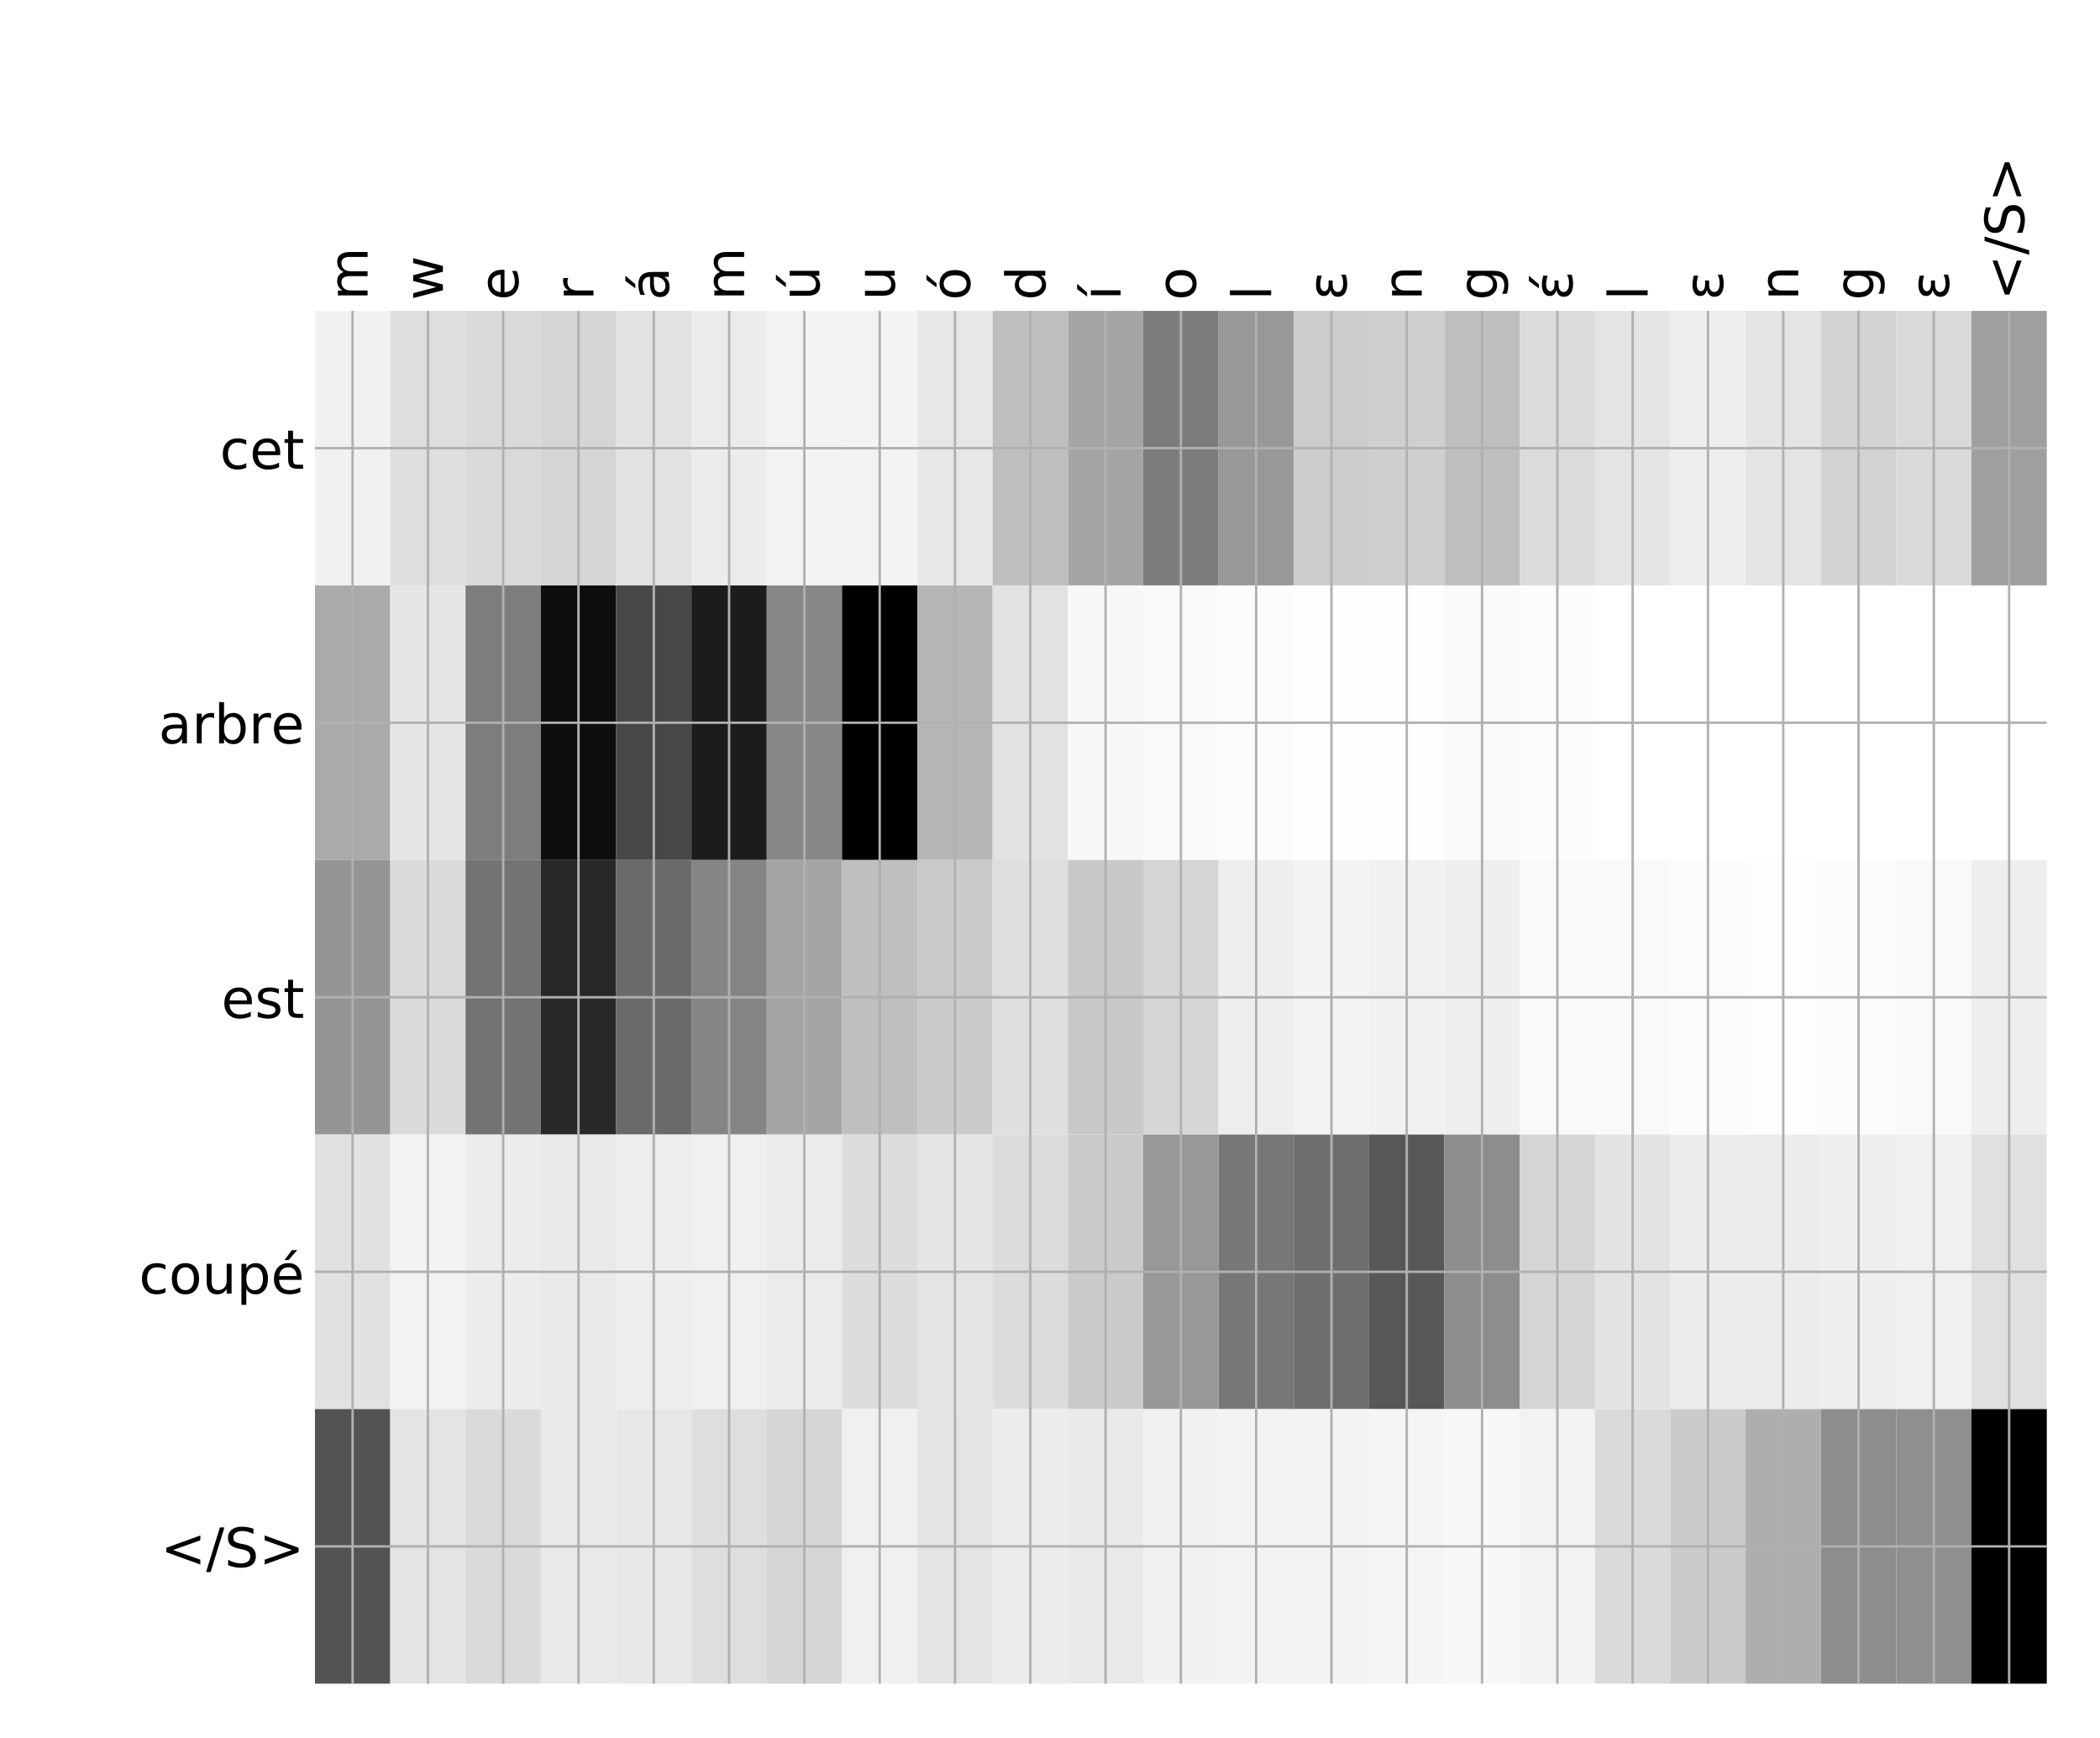 <?xml version="1.0" encoding="utf-8" standalone="no"?>
<!DOCTYPE svg PUBLIC "-//W3C//DTD SVG 1.1//EN"
  "http://www.w3.org/Graphics/SVG/1.1/DTD/svg11.dtd">
<!-- Created with matplotlib (http://matplotlib.org/) -->
<svg height="576pt" version="1.1" viewBox="0 0 696 576" width="696pt" xmlns="http://www.w3.org/2000/svg" xmlns:xlink="http://www.w3.org/1999/xlink">
 <defs>
  <style type="text/css">
*{stroke-linecap:butt;stroke-linejoin:round;}
  </style>
 </defs>
 <g id="figure_1">
  <g id="patch_1">
   <path d="M 0 576 
L 696 576 
L 696 0 
L 0 0 
z
" style="fill:#ffffff;"/>
  </g>
  <g id="axes_1">
   <g id="PolyCollection_1">
    <path clip-path="url(#pf57d0dd8c1)" d="M 104.385 103.033 
L 104.385 194.027 
L 129.34 194.027 
L 129.34 103.033 
L 104.385 103.033 
z
" style="fill:#f1f1f1;"/>
    <path clip-path="url(#pf57d0dd8c1)" d="M 129.34 103.033 
L 129.34 194.027 
L 154.296 194.027 
L 154.296 103.033 
L 129.34 103.033 
z
" style="fill:#dedede;"/>
    <path clip-path="url(#pf57d0dd8c1)" d="M 154.296 103.033 
L 154.296 194.027 
L 179.252 194.027 
L 179.252 103.033 
L 154.296 103.033 
z
" style="fill:#d9d9d9;"/>
    <path clip-path="url(#pf57d0dd8c1)" d="M 179.252 103.033 
L 179.252 194.027 
L 204.207 194.027 
L 204.207 103.033 
L 179.252 103.033 
z
" style="fill:#d5d5d5;"/>
    <path clip-path="url(#pf57d0dd8c1)" d="M 204.207 103.033 
L 204.207 194.027 
L 229.163 194.027 
L 229.163 103.033 
L 204.207 103.033 
z
" style="fill:#e2e2e2;"/>
    <path clip-path="url(#pf57d0dd8c1)" d="M 229.163 103.033 
L 229.163 194.027 
L 254.118 194.027 
L 254.118 103.033 
L 229.163 103.033 
z
" style="fill:#ececec;"/>
    <path clip-path="url(#pf57d0dd8c1)" d="M 254.118 103.033 
L 254.118 194.027 
L 279.074 194.027 
L 279.074 103.033 
L 254.118 103.033 
z
" style="fill:#f2f2f2;"/>
    <path clip-path="url(#pf57d0dd8c1)" d="M 279.074 103.033 
L 279.074 194.027 
L 304.03 194.027 
L 304.03 103.033 
L 279.074 103.033 
z
" style="fill:#f3f3f3;"/>
    <path clip-path="url(#pf57d0dd8c1)" d="M 304.03 103.033 
L 304.03 194.027 
L 328.985 194.027 
L 328.985 103.033 
L 304.03 103.033 
z
" style="fill:#e7e7e7;"/>
    <path clip-path="url(#pf57d0dd8c1)" d="M 328.985 103.033 
L 328.985 194.027 
L 353.941 194.027 
L 353.941 103.033 
L 328.985 103.033 
z
" style="fill:#bebebe;"/>
    <path clip-path="url(#pf57d0dd8c1)" d="M 353.941 103.033 
L 353.941 194.027 
L 378.896 194.027 
L 378.896 103.033 
L 353.941 103.033 
z
" style="fill:#a5a5a5;"/>
    <path clip-path="url(#pf57d0dd8c1)" d="M 378.896 103.033 
L 378.896 194.027 
L 403.852 194.027 
L 403.852 103.033 
L 378.896 103.033 
z
" style="fill:#7c7c7c;"/>
    <path clip-path="url(#pf57d0dd8c1)" d="M 403.852 103.033 
L 403.852 194.027 
L 428.808 194.027 
L 428.808 103.033 
L 403.852 103.033 
z
" style="fill:#989898;"/>
    <path clip-path="url(#pf57d0dd8c1)" d="M 428.808 103.033 
L 428.808 194.027 
L 453.763 194.027 
L 453.763 103.033 
L 428.808 103.033 
z
" style="fill:#cccccc;"/>
    <path clip-path="url(#pf57d0dd8c1)" d="M 453.763 103.033 
L 453.763 194.027 
L 478.719 194.027 
L 478.719 103.033 
L 453.763 103.033 
z
" style="fill:#cfcfcf;"/>
    <path clip-path="url(#pf57d0dd8c1)" d="M 478.719 103.033 
L 478.719 194.027 
L 503.674 194.027 
L 503.674 103.033 
L 478.719 103.033 
z
" style="fill:#bebebe;"/>
    <path clip-path="url(#pf57d0dd8c1)" d="M 503.674 103.033 
L 503.674 194.027 
L 528.63 194.027 
L 528.63 103.033 
L 503.674 103.033 
z
" style="fill:#dbdbdb;"/>
    <path clip-path="url(#pf57d0dd8c1)" d="M 528.63 103.033 
L 528.63 194.027 
L 553.586 194.027 
L 553.586 103.033 
L 528.63 103.033 
z
" style="fill:#e4e4e4;"/>
    <path clip-path="url(#pf57d0dd8c1)" d="M 553.586 103.033 
L 553.586 194.027 
L 578.541 194.027 
L 578.541 103.033 
L 553.586 103.033 
z
" style="fill:#eeeeee;"/>
    <path clip-path="url(#pf57d0dd8c1)" d="M 578.541 103.033 
L 578.541 194.027 
L 603.497 194.027 
L 603.497 103.033 
L 578.541 103.033 
z
" style="fill:#e4e4e4;"/>
    <path clip-path="url(#pf57d0dd8c1)" d="M 603.497 103.033 
L 603.497 194.027 
L 628.452 194.027 
L 628.452 103.033 
L 603.497 103.033 
z
" style="fill:#d2d2d2;"/>
    <path clip-path="url(#pf57d0dd8c1)" d="M 628.452 103.033 
L 628.452 194.027 
L 653.408 194.027 
L 653.408 103.033 
L 628.452 103.033 
z
" style="fill:#dadada;"/>
    <path clip-path="url(#pf57d0dd8c1)" d="M 653.408 103.033 
L 653.408 194.027 
L 678.364 194.027 
L 678.364 103.033 
L 653.408 103.033 
z
" style="fill:#9f9f9f;"/>
    <path clip-path="url(#pf57d0dd8c1)" d="M 104.385 194.027 
L 104.385 285.02 
L 129.34 285.02 
L 129.34 194.027 
L 104.385 194.027 
z
" style="fill:#aaaaaa;"/>
    <path clip-path="url(#pf57d0dd8c1)" d="M 129.34 194.027 
L 129.34 285.02 
L 154.296 285.02 
L 154.296 194.027 
L 129.34 194.027 
z
" style="fill:#e6e6e6;"/>
    <path clip-path="url(#pf57d0dd8c1)" d="M 154.296 194.027 
L 154.296 285.02 
L 179.252 285.02 
L 179.252 194.027 
L 154.296 194.027 
z
" style="fill:#7d7d7d;"/>
    <path clip-path="url(#pf57d0dd8c1)" d="M 179.252 194.027 
L 179.252 285.02 
L 204.207 285.02 
L 204.207 194.027 
L 179.252 194.027 
z
" style="fill:#0d0d0d;"/>
    <path clip-path="url(#pf57d0dd8c1)" d="M 204.207 194.027 
L 204.207 285.02 
L 229.163 285.02 
L 229.163 194.027 
L 204.207 194.027 
z
" style="fill:#474747;"/>
    <path clip-path="url(#pf57d0dd8c1)" d="M 229.163 194.027 
L 229.163 285.02 
L 254.118 285.02 
L 254.118 194.027 
L 229.163 194.027 
z
" style="fill:#1b1b1b;"/>
    <path clip-path="url(#pf57d0dd8c1)" d="M 254.118 194.027 
L 254.118 285.02 
L 279.074 285.02 
L 279.074 194.027 
L 254.118 194.027 
z
" style="fill:#878787;"/>
    <path clip-path="url(#pf57d0dd8c1)" d="M 279.074 194.027 
L 279.074 285.02 
L 304.03 285.02 
L 304.03 194.027 
L 279.074 194.027 
z
"/>
    <path clip-path="url(#pf57d0dd8c1)" d="M 304.03 194.027 
L 304.03 285.02 
L 328.985 285.02 
L 328.985 194.027 
L 304.03 194.027 
z
" style="fill:#b5b5b5;"/>
    <path clip-path="url(#pf57d0dd8c1)" d="M 328.985 194.027 
L 328.985 285.02 
L 353.941 285.02 
L 353.941 194.027 
L 328.985 194.027 
z
" style="fill:#e2e2e2;"/>
    <path clip-path="url(#pf57d0dd8c1)" d="M 353.941 194.027 
L 353.941 285.02 
L 378.896 285.02 
L 378.896 194.027 
L 353.941 194.027 
z
" style="fill:#f8f8f8;"/>
    <path clip-path="url(#pf57d0dd8c1)" d="M 378.896 194.027 
L 378.896 285.02 
L 403.852 285.02 
L 403.852 194.027 
L 378.896 194.027 
z
" style="fill:#f9f9f9;"/>
    <path clip-path="url(#pf57d0dd8c1)" d="M 403.852 194.027 
L 403.852 285.02 
L 428.808 285.02 
L 428.808 194.027 
L 403.852 194.027 
z
" style="fill:#fcfcfc;"/>
    <path clip-path="url(#pf57d0dd8c1)" d="M 428.808 194.027 
L 428.808 285.02 
L 453.763 285.02 
L 453.763 194.027 
L 428.808 194.027 
z
" style="fill:#fefefe;"/>
    <path clip-path="url(#pf57d0dd8c1)" d="M 453.763 194.027 
L 453.763 285.02 
L 478.719 285.02 
L 478.719 194.027 
L 453.763 194.027 
z
" style="fill:#fefefe;"/>
    <path clip-path="url(#pf57d0dd8c1)" d="M 478.719 194.027 
L 478.719 285.02 
L 503.674 285.02 
L 503.674 194.027 
L 478.719 194.027 
z
" style="fill:#fafafa;"/>
    <path clip-path="url(#pf57d0dd8c1)" d="M 503.674 194.027 
L 503.674 285.02 
L 528.63 285.02 
L 528.63 194.027 
L 503.674 194.027 
z
" style="fill:#fcfcfc;"/>
    <path clip-path="url(#pf57d0dd8c1)" d="M 528.63 194.027 
L 528.63 285.02 
L 553.586 285.02 
L 553.586 194.027 
L 528.63 194.027 
z
" style="fill:#ffffff;"/>
    <path clip-path="url(#pf57d0dd8c1)" d="M 553.586 194.027 
L 553.586 285.02 
L 578.541 285.02 
L 578.541 194.027 
L 553.586 194.027 
z
" style="fill:#ffffff;"/>
    <path clip-path="url(#pf57d0dd8c1)" d="M 578.541 194.027 
L 578.541 285.02 
L 603.497 285.02 
L 603.497 194.027 
L 578.541 194.027 
z
" style="fill:#ffffff;"/>
    <path clip-path="url(#pf57d0dd8c1)" d="M 603.497 194.027 
L 603.497 285.02 
L 628.452 285.02 
L 628.452 194.027 
L 603.497 194.027 
z
" style="fill:#ffffff;"/>
    <path clip-path="url(#pf57d0dd8c1)" d="M 628.452 194.027 
L 628.452 285.02 
L 653.408 285.02 
L 653.408 194.027 
L 628.452 194.027 
z
" style="fill:#ffffff;"/>
    <path clip-path="url(#pf57d0dd8c1)" d="M 653.408 194.027 
L 653.408 285.02 
L 678.364 285.02 
L 678.364 194.027 
L 653.408 194.027 
z
" style="fill:#ffffff;"/>
    <path clip-path="url(#pf57d0dd8c1)" d="M 104.385 285.02 
L 104.385 376.013 
L 129.34 376.013 
L 129.34 285.02 
L 104.385 285.02 
z
" style="fill:#959595;"/>
    <path clip-path="url(#pf57d0dd8c1)" d="M 129.34 285.02 
L 129.34 376.013 
L 154.296 376.013 
L 154.296 285.02 
L 129.34 285.02 
z
" style="fill:#dadada;"/>
    <path clip-path="url(#pf57d0dd8c1)" d="M 154.296 285.02 
L 154.296 376.013 
L 179.252 376.013 
L 179.252 285.02 
L 154.296 285.02 
z
" style="fill:#737373;"/>
    <path clip-path="url(#pf57d0dd8c1)" d="M 179.252 285.02 
L 179.252 376.013 
L 204.207 376.013 
L 204.207 285.02 
L 179.252 285.02 
z
" style="fill:#282828;"/>
    <path clip-path="url(#pf57d0dd8c1)" d="M 204.207 285.02 
L 204.207 376.013 
L 229.163 376.013 
L 229.163 285.02 
L 204.207 285.02 
z
" style="fill:#6a6a6a;"/>
    <path clip-path="url(#pf57d0dd8c1)" d="M 229.163 285.02 
L 229.163 376.013 
L 254.118 376.013 
L 254.118 285.02 
L 229.163 285.02 
z
" style="fill:#858585;"/>
    <path clip-path="url(#pf57d0dd8c1)" d="M 254.118 285.02 
L 254.118 376.013 
L 279.074 376.013 
L 279.074 285.02 
L 254.118 285.02 
z
" style="fill:#a5a5a5;"/>
    <path clip-path="url(#pf57d0dd8c1)" d="M 279.074 285.02 
L 279.074 376.013 
L 304.03 376.013 
L 304.03 285.02 
L 279.074 285.02 
z
" style="fill:#bfbfbf;"/>
    <path clip-path="url(#pf57d0dd8c1)" d="M 304.03 285.02 
L 304.03 376.013 
L 328.985 376.013 
L 328.985 285.02 
L 304.03 285.02 
z
" style="fill:#cacaca;"/>
    <path clip-path="url(#pf57d0dd8c1)" d="M 328.985 285.02 
L 328.985 376.013 
L 353.941 376.013 
L 353.941 285.02 
L 328.985 285.02 
z
" style="fill:#dfdfdf;"/>
    <path clip-path="url(#pf57d0dd8c1)" d="M 353.941 285.02 
L 353.941 376.013 
L 378.896 376.013 
L 378.896 285.02 
L 353.941 285.02 
z
" style="fill:#c8c8c8;"/>
    <path clip-path="url(#pf57d0dd8c1)" d="M 378.896 285.02 
L 378.896 376.013 
L 403.852 376.013 
L 403.852 285.02 
L 378.896 285.02 
z
" style="fill:#d5d5d5;"/>
    <path clip-path="url(#pf57d0dd8c1)" d="M 403.852 285.02 
L 403.852 376.013 
L 428.808 376.013 
L 428.808 285.02 
L 403.852 285.02 
z
" style="fill:#eeeeee;"/>
    <path clip-path="url(#pf57d0dd8c1)" d="M 428.808 285.02 
L 428.808 376.013 
L 453.763 376.013 
L 453.763 285.02 
L 428.808 285.02 
z
" style="fill:#f3f3f3;"/>
    <path clip-path="url(#pf57d0dd8c1)" d="M 453.763 285.02 
L 453.763 376.013 
L 478.719 376.013 
L 478.719 285.02 
L 453.763 285.02 
z
" style="fill:#f1f1f1;"/>
    <path clip-path="url(#pf57d0dd8c1)" d="M 478.719 285.02 
L 478.719 376.013 
L 503.674 376.013 
L 503.674 285.02 
L 478.719 285.02 
z
" style="fill:#efefef;"/>
    <path clip-path="url(#pf57d0dd8c1)" d="M 503.674 285.02 
L 503.674 376.013 
L 528.63 376.013 
L 528.63 285.02 
L 503.674 285.02 
z
" style="fill:#f9f9f9;"/>
    <path clip-path="url(#pf57d0dd8c1)" d="M 528.63 285.02 
L 528.63 376.013 
L 553.586 376.013 
L 553.586 285.02 
L 528.63 285.02 
z
" style="fill:#f9f9f9;"/>
    <path clip-path="url(#pf57d0dd8c1)" d="M 553.586 285.02 
L 553.586 376.013 
L 578.541 376.013 
L 578.541 285.02 
L 553.586 285.02 
z
" style="fill:#fbfbfb;"/>
    <path clip-path="url(#pf57d0dd8c1)" d="M 578.541 285.02 
L 578.541 376.013 
L 603.497 376.013 
L 603.497 285.02 
L 578.541 285.02 
z
" style="fill:#fdfdfd;"/>
    <path clip-path="url(#pf57d0dd8c1)" d="M 603.497 285.02 
L 603.497 376.013 
L 628.452 376.013 
L 628.452 285.02 
L 603.497 285.02 
z
" style="fill:#fcfcfc;"/>
    <path clip-path="url(#pf57d0dd8c1)" d="M 628.452 285.02 
L 628.452 376.013 
L 653.408 376.013 
L 653.408 285.02 
L 628.452 285.02 
z
" style="fill:#f9f9f9;"/>
    <path clip-path="url(#pf57d0dd8c1)" d="M 653.408 285.02 
L 653.408 376.013 
L 678.364 376.013 
L 678.364 285.02 
L 653.408 285.02 
z
" style="fill:#eeeeee;"/>
    <path clip-path="url(#pf57d0dd8c1)" d="M 104.385 376.013 
L 104.385 467.007 
L 129.34 467.007 
L 129.34 376.013 
L 104.385 376.013 
z
" style="fill:#e1e1e1;"/>
    <path clip-path="url(#pf57d0dd8c1)" d="M 129.34 376.013 
L 129.34 467.007 
L 154.296 467.007 
L 154.296 376.013 
L 129.34 376.013 
z
" style="fill:#f2f2f2;"/>
    <path clip-path="url(#pf57d0dd8c1)" d="M 154.296 376.013 
L 154.296 467.007 
L 179.252 467.007 
L 179.252 376.013 
L 154.296 376.013 
z
" style="fill:#ececec;"/>
    <path clip-path="url(#pf57d0dd8c1)" d="M 179.252 376.013 
L 179.252 467.007 
L 204.207 467.007 
L 204.207 376.013 
L 179.252 376.013 
z
" style="fill:#e9e9e9;"/>
    <path clip-path="url(#pf57d0dd8c1)" d="M 204.207 376.013 
L 204.207 467.007 
L 229.163 467.007 
L 229.163 376.013 
L 204.207 376.013 
z
" style="fill:#eeeeee;"/>
    <path clip-path="url(#pf57d0dd8c1)" d="M 229.163 376.013 
L 229.163 467.007 
L 254.118 467.007 
L 254.118 376.013 
L 229.163 376.013 
z
" style="fill:#f0f0f0;"/>
    <path clip-path="url(#pf57d0dd8c1)" d="M 254.118 376.013 
L 254.118 467.007 
L 279.074 467.007 
L 279.074 376.013 
L 254.118 376.013 
z
" style="fill:#ebebeb;"/>
    <path clip-path="url(#pf57d0dd8c1)" d="M 279.074 376.013 
L 279.074 467.007 
L 304.03 467.007 
L 304.03 376.013 
L 279.074 376.013 
z
" style="fill:#dddddd;"/>
    <path clip-path="url(#pf57d0dd8c1)" d="M 304.03 376.013 
L 304.03 467.007 
L 328.985 467.007 
L 328.985 376.013 
L 304.03 376.013 
z
" style="fill:#e5e5e5;"/>
    <path clip-path="url(#pf57d0dd8c1)" d="M 328.985 376.013 
L 328.985 467.007 
L 353.941 467.007 
L 353.941 376.013 
L 328.985 376.013 
z
" style="fill:#dcdcdc;"/>
    <path clip-path="url(#pf57d0dd8c1)" d="M 353.941 376.013 
L 353.941 467.007 
L 378.896 467.007 
L 378.896 376.013 
L 353.941 376.013 
z
" style="fill:#cacaca;"/>
    <path clip-path="url(#pf57d0dd8c1)" d="M 378.896 376.013 
L 378.896 467.007 
L 403.852 467.007 
L 403.852 376.013 
L 378.896 376.013 
z
" style="fill:#989898;"/>
    <path clip-path="url(#pf57d0dd8c1)" d="M 403.852 376.013 
L 403.852 467.007 
L 428.808 467.007 
L 428.808 376.013 
L 403.852 376.013 
z
" style="fill:#777777;"/>
    <path clip-path="url(#pf57d0dd8c1)" d="M 428.808 376.013 
L 428.808 467.007 
L 453.763 467.007 
L 453.763 376.013 
L 428.808 376.013 
z
" style="fill:#6e6e6e;"/>
    <path clip-path="url(#pf57d0dd8c1)" d="M 453.763 376.013 
L 453.763 467.007 
L 478.719 467.007 
L 478.719 376.013 
L 453.763 376.013 
z
" style="fill:#575757;"/>
    <path clip-path="url(#pf57d0dd8c1)" d="M 478.719 376.013 
L 478.719 467.007 
L 503.674 467.007 
L 503.674 376.013 
L 478.719 376.013 
z
" style="fill:#8d8d8d;"/>
    <path clip-path="url(#pf57d0dd8c1)" d="M 503.674 376.013 
L 503.674 467.007 
L 528.63 467.007 
L 528.63 376.013 
L 503.674 376.013 
z
" style="fill:#d5d5d5;"/>
    <path clip-path="url(#pf57d0dd8c1)" d="M 528.63 376.013 
L 528.63 467.007 
L 553.586 467.007 
L 553.586 376.013 
L 528.63 376.013 
z
" style="fill:#e3e3e3;"/>
    <path clip-path="url(#pf57d0dd8c1)" d="M 553.586 376.013 
L 553.586 467.007 
L 578.541 467.007 
L 578.541 376.013 
L 553.586 376.013 
z
" style="fill:#ececec;"/>
    <path clip-path="url(#pf57d0dd8c1)" d="M 578.541 376.013 
L 578.541 467.007 
L 603.497 467.007 
L 603.497 376.013 
L 578.541 376.013 
z
" style="fill:#ececec;"/>
    <path clip-path="url(#pf57d0dd8c1)" d="M 603.497 376.013 
L 603.497 467.007 
L 628.452 467.007 
L 628.452 376.013 
L 603.497 376.013 
z
" style="fill:#efefef;"/>
    <path clip-path="url(#pf57d0dd8c1)" d="M 628.452 376.013 
L 628.452 467.007 
L 653.408 467.007 
L 653.408 376.013 
L 628.452 376.013 
z
" style="fill:#f0f0f0;"/>
    <path clip-path="url(#pf57d0dd8c1)" d="M 653.408 376.013 
L 653.408 467.007 
L 678.364 467.007 
L 678.364 376.013 
L 653.408 376.013 
z
" style="fill:#e0e0e0;"/>
    <path clip-path="url(#pf57d0dd8c1)" d="M 104.385 467.007 
L 104.385 558 
L 129.34 558 
L 129.34 467.007 
L 104.385 467.007 
z
" style="fill:#535353;"/>
    <path clip-path="url(#pf57d0dd8c1)" d="M 129.34 467.007 
L 129.34 558 
L 154.296 558 
L 154.296 467.007 
L 129.34 467.007 
z
" style="fill:#e4e4e4;"/>
    <path clip-path="url(#pf57d0dd8c1)" d="M 154.296 467.007 
L 154.296 558 
L 179.252 558 
L 179.252 467.007 
L 154.296 467.007 
z
" style="fill:#dadada;"/>
    <path clip-path="url(#pf57d0dd8c1)" d="M 179.252 467.007 
L 179.252 558 
L 204.207 558 
L 204.207 467.007 
L 179.252 467.007 
z
" style="fill:#e9e9e9;"/>
    <path clip-path="url(#pf57d0dd8c1)" d="M 204.207 467.007 
L 204.207 558 
L 229.163 558 
L 229.163 467.007 
L 204.207 467.007 
z
" style="fill:#e7e7e7;"/>
    <path clip-path="url(#pf57d0dd8c1)" d="M 229.163 467.007 
L 229.163 558 
L 254.118 558 
L 254.118 467.007 
L 229.163 467.007 
z
" style="fill:#dedede;"/>
    <path clip-path="url(#pf57d0dd8c1)" d="M 254.118 467.007 
L 254.118 558 
L 279.074 558 
L 279.074 467.007 
L 254.118 467.007 
z
" style="fill:#d6d6d6;"/>
    <path clip-path="url(#pf57d0dd8c1)" d="M 279.074 467.007 
L 279.074 558 
L 304.03 558 
L 304.03 467.007 
L 279.074 467.007 
z
" style="fill:#f0f0f0;"/>
    <path clip-path="url(#pf57d0dd8c1)" d="M 304.03 467.007 
L 304.03 558 
L 328.985 558 
L 328.985 467.007 
L 304.03 467.007 
z
" style="fill:#e4e4e4;"/>
    <path clip-path="url(#pf57d0dd8c1)" d="M 328.985 467.007 
L 328.985 558 
L 353.941 558 
L 353.941 467.007 
L 328.985 467.007 
z
" style="fill:#ececec;"/>
    <path clip-path="url(#pf57d0dd8c1)" d="M 353.941 467.007 
L 353.941 558 
L 378.896 558 
L 378.896 467.007 
L 353.941 467.007 
z
" style="fill:#e9e9e9;"/>
    <path clip-path="url(#pf57d0dd8c1)" d="M 378.896 467.007 
L 378.896 558 
L 403.852 558 
L 403.852 467.007 
L 378.896 467.007 
z
" style="fill:#f1f1f1;"/>
    <path clip-path="url(#pf57d0dd8c1)" d="M 403.852 467.007 
L 403.852 558 
L 428.808 558 
L 428.808 467.007 
L 403.852 467.007 
z
" style="fill:#f3f3f3;"/>
    <path clip-path="url(#pf57d0dd8c1)" d="M 428.808 467.007 
L 428.808 558 
L 453.763 558 
L 453.763 467.007 
L 428.808 467.007 
z
" style="fill:#f3f3f3;"/>
    <path clip-path="url(#pf57d0dd8c1)" d="M 453.763 467.007 
L 453.763 558 
L 478.719 558 
L 478.719 467.007 
L 453.763 467.007 
z
" style="fill:#f5f5f5;"/>
    <path clip-path="url(#pf57d0dd8c1)" d="M 478.719 467.007 
L 478.719 558 
L 503.674 558 
L 503.674 467.007 
L 478.719 467.007 
z
" style="fill:#f8f8f8;"/>
    <path clip-path="url(#pf57d0dd8c1)" d="M 503.674 467.007 
L 503.674 558 
L 528.63 558 
L 528.63 467.007 
L 503.674 467.007 
z
" style="fill:#f2f2f2;"/>
    <path clip-path="url(#pf57d0dd8c1)" d="M 528.63 467.007 
L 528.63 558 
L 553.586 558 
L 553.586 467.007 
L 528.63 467.007 
z
" style="fill:#dadada;"/>
    <path clip-path="url(#pf57d0dd8c1)" d="M 553.586 467.007 
L 553.586 558 
L 578.541 558 
L 578.541 467.007 
L 553.586 467.007 
z
" style="fill:#cacaca;"/>
    <path clip-path="url(#pf57d0dd8c1)" d="M 578.541 467.007 
L 578.541 558 
L 603.497 558 
L 603.497 467.007 
L 578.541 467.007 
z
" style="fill:#aeaeae;"/>
    <path clip-path="url(#pf57d0dd8c1)" d="M 603.497 467.007 
L 603.497 558 
L 628.452 558 
L 628.452 467.007 
L 603.497 467.007 
z
" style="fill:#8d8d8d;"/>
    <path clip-path="url(#pf57d0dd8c1)" d="M 628.452 467.007 
L 628.452 558 
L 653.408 558 
L 653.408 467.007 
L 628.452 467.007 
z
" style="fill:#8f8f8f;"/>
    <path clip-path="url(#pf57d0dd8c1)" d="M 653.408 467.007 
L 653.408 558 
L 678.364 558 
L 678.364 467.007 
L 653.408 467.007 
z
"/>
   </g>
   <g id="matplotlib.axis_1">
    <g id="xtick_1">
     <g id="line2d_1">
      <path clip-path="url(#pf57d0dd8c1)" d="M 116.863 558 
L 116.863 103.033 
" style="fill:none;stroke:#b0b0b0;stroke-linecap:square;stroke-width:0.8;"/>
     </g>
     <g id="line2d_2"/>
     <g id="text_1">
      <!-- m -->
      <defs>
       <path d="M 52 44.188 
Q 55.375 50.25 60.062 53.125 
Q 64.75 56 71.094 56 
Q 79.641 56 84.281 50.016 
Q 88.922 44.047 88.922 33.016 
L 88.922 0 
L 79.891 0 
L 79.891 32.719 
Q 79.891 40.578 77.094 44.375 
Q 74.312 48.188 68.609 48.188 
Q 61.625 48.188 57.562 43.547 
Q 53.516 38.922 53.516 30.906 
L 53.516 0 
L 44.484 0 
L 44.484 32.719 
Q 44.484 40.625 41.703 44.406 
Q 38.922 48.188 33.109 48.188 
Q 26.219 48.188 22.156 43.531 
Q 18.109 38.875 18.109 30.906 
L 18.109 0 
L 9.078 0 
L 9.078 54.688 
L 18.109 54.688 
L 18.109 46.188 
Q 21.188 51.219 25.484 53.609 
Q 29.781 56 35.688 56 
Q 41.656 56 45.828 52.969 
Q 50 49.953 52 44.188 
z
" id="DejaVuSans-6d"/>
      </defs>
      <g transform="translate(121.83 99.533)rotate(-90)scale(0.18 -0.18)">
       <use xlink:href="#DejaVuSans-6d"/>
      </g>
     </g>
    </g>
    <g id="xtick_2">
     <g id="line2d_3">
      <path clip-path="url(#pf57d0dd8c1)" d="M 141.818 558 
L 141.818 103.033 
" style="fill:none;stroke:#b0b0b0;stroke-linecap:square;stroke-width:0.8;"/>
     </g>
     <g id="line2d_4"/>
     <g id="text_2">
      <!-- w -->
      <defs>
       <path d="M 4.203 54.688 
L 13.188 54.688 
L 24.422 12.016 
L 35.594 54.688 
L 46.188 54.688 
L 57.422 12.016 
L 68.609 54.688 
L 77.594 54.688 
L 63.281 0 
L 52.688 0 
L 40.922 44.828 
L 29.109 0 
L 18.5 0 
z
" id="DejaVuSans-77"/>
      </defs>
      <g transform="translate(146.785 99.533)rotate(-90)scale(0.18 -0.18)">
       <use xlink:href="#DejaVuSans-77"/>
      </g>
     </g>
    </g>
    <g id="xtick_3">
     <g id="line2d_5">
      <path clip-path="url(#pf57d0dd8c1)" d="M 166.774 558 
L 166.774 103.033 
" style="fill:none;stroke:#b0b0b0;stroke-linecap:square;stroke-width:0.8;"/>
     </g>
     <g id="line2d_6"/>
     <g id="text_3">
      <!-- e -->
      <defs>
       <path d="M 56.203 29.594 
L 56.203 25.203 
L 14.891 25.203 
Q 15.484 15.922 20.484 11.062 
Q 25.484 6.203 34.422 6.203 
Q 39.594 6.203 44.453 7.469 
Q 49.312 8.734 54.109 11.281 
L 54.109 2.781 
Q 49.266 0.734 44.188 -0.344 
Q 39.109 -1.422 33.891 -1.422 
Q 20.797 -1.422 13.156 6.188 
Q 5.516 13.812 5.516 26.812 
Q 5.516 40.234 12.766 48.109 
Q 20.016 56 32.328 56 
Q 43.359 56 49.781 48.891 
Q 56.203 41.797 56.203 29.594 
z
M 47.219 32.234 
Q 47.125 39.594 43.094 43.984 
Q 39.062 48.391 32.422 48.391 
Q 24.906 48.391 20.391 44.141 
Q 15.875 39.891 15.188 32.172 
z
" id="DejaVuSans-65"/>
      </defs>
      <g transform="translate(171.741 99.533)rotate(-90)scale(0.18 -0.18)">
       <use xlink:href="#DejaVuSans-65"/>
      </g>
     </g>
    </g>
    <g id="xtick_4">
     <g id="line2d_7">
      <path clip-path="url(#pf57d0dd8c1)" d="M 191.729 558 
L 191.729 103.033 
" style="fill:none;stroke:#b0b0b0;stroke-linecap:square;stroke-width:0.8;"/>
     </g>
     <g id="line2d_8"/>
     <g id="text_4">
      <!-- r -->
      <defs>
       <path d="M 41.109 46.297 
Q 39.594 47.172 37.812 47.578 
Q 36.031 48 33.891 48 
Q 26.266 48 22.188 43.047 
Q 18.109 38.094 18.109 28.812 
L 18.109 0 
L 9.078 0 
L 9.078 54.688 
L 18.109 54.688 
L 18.109 46.188 
Q 20.953 51.172 25.484 53.578 
Q 30.031 56 36.531 56 
Q 37.453 56 38.578 55.875 
Q 39.703 55.766 41.062 55.516 
z
" id="DejaVuSans-72"/>
      </defs>
      <g transform="translate(196.696 99.533)rotate(-90)scale(0.18 -0.18)">
       <use xlink:href="#DejaVuSans-72"/>
      </g>
     </g>
    </g>
    <g id="xtick_5">
     <g id="line2d_9">
      <path clip-path="url(#pf57d0dd8c1)" d="M 216.685 558 
L 216.685 103.033 
" style="fill:none;stroke:#b0b0b0;stroke-linecap:square;stroke-width:0.8;"/>
     </g>
     <g id="line2d_10"/>
     <g id="text_5">
      <!-- á -->
      <defs>
       <path d="M 34.281 27.484 
Q 23.391 27.484 19.188 25 
Q 14.984 22.516 14.984 16.5 
Q 14.984 11.719 18.141 8.906 
Q 21.297 6.109 26.703 6.109 
Q 34.188 6.109 38.703 11.406 
Q 43.219 16.703 43.219 25.484 
L 43.219 27.484 
z
M 52.203 31.203 
L 52.203 0 
L 43.219 0 
L 43.219 8.297 
Q 40.141 3.328 35.547 0.953 
Q 30.953 -1.422 24.312 -1.422 
Q 15.922 -1.422 10.953 3.297 
Q 6 8.016 6 15.922 
Q 6 25.141 12.172 29.828 
Q 18.359 34.516 30.609 34.516 
L 43.219 34.516 
L 43.219 35.406 
Q 43.219 41.609 39.141 45 
Q 35.062 48.391 27.688 48.391 
Q 23 48.391 18.547 47.266 
Q 14.109 46.141 10.016 43.891 
L 10.016 52.203 
Q 14.938 54.109 19.578 55.047 
Q 24.219 56 28.609 56 
Q 40.484 56 46.344 49.844 
Q 52.203 43.703 52.203 31.203 
z
M 35.781 79.984 
L 45.5 79.984 
L 29.594 61.625 
L 22.109 61.625 
z
" id="DejaVuSans-e1"/>
      </defs>
      <g transform="translate(221.652 99.533)rotate(-90)scale(0.18 -0.18)">
       <use xlink:href="#DejaVuSans-e1"/>
      </g>
     </g>
    </g>
    <g id="xtick_6">
     <g id="line2d_11">
      <path clip-path="url(#pf57d0dd8c1)" d="M 241.641 558 
L 241.641 103.033 
" style="fill:none;stroke:#b0b0b0;stroke-linecap:square;stroke-width:0.8;"/>
     </g>
     <g id="line2d_12"/>
     <g id="text_6">
      <!-- m -->
      <g transform="translate(246.608 99.533)rotate(-90)scale(0.18 -0.18)">
       <use xlink:href="#DejaVuSans-6d"/>
      </g>
     </g>
    </g>
    <g id="xtick_7">
     <g id="line2d_13">
      <path clip-path="url(#pf57d0dd8c1)" d="M 266.596 558 
L 266.596 103.033 
" style="fill:none;stroke:#b0b0b0;stroke-linecap:square;stroke-width:0.8;"/>
     </g>
     <g id="line2d_14"/>
     <g id="text_7">
      <!-- ú -->
      <defs>
       <path d="M 8.5 21.578 
L 8.5 54.688 
L 17.484 54.688 
L 17.484 21.922 
Q 17.484 14.156 20.5 10.266 
Q 23.531 6.391 29.594 6.391 
Q 36.859 6.391 41.078 11.031 
Q 45.312 15.672 45.312 23.688 
L 45.312 54.688 
L 54.297 54.688 
L 54.297 0 
L 45.312 0 
L 45.312 8.406 
Q 42.047 3.422 37.719 1 
Q 33.406 -1.422 27.688 -1.422 
Q 18.266 -1.422 13.375 4.438 
Q 8.5 10.297 8.5 21.578 
z
M 31.109 56 
z
M 37.781 79.984 
L 47.5 79.984 
L 31.594 61.625 
L 24.109 61.625 
z
" id="DejaVuSans-fa"/>
      </defs>
      <g transform="translate(271.563 99.533)rotate(-90)scale(0.18 -0.18)">
       <use xlink:href="#DejaVuSans-fa"/>
      </g>
     </g>
    </g>
    <g id="xtick_8">
     <g id="line2d_15">
      <path clip-path="url(#pf57d0dd8c1)" d="M 291.552 558 
L 291.552 103.033 
" style="fill:none;stroke:#b0b0b0;stroke-linecap:square;stroke-width:0.8;"/>
     </g>
     <g id="line2d_16"/>
     <g id="text_8">
      <!-- u -->
      <defs>
       <path d="M 8.5 21.578 
L 8.5 54.688 
L 17.484 54.688 
L 17.484 21.922 
Q 17.484 14.156 20.5 10.266 
Q 23.531 6.391 29.594 6.391 
Q 36.859 6.391 41.078 11.031 
Q 45.312 15.672 45.312 23.688 
L 45.312 54.688 
L 54.297 54.688 
L 54.297 0 
L 45.312 0 
L 45.312 8.406 
Q 42.047 3.422 37.719 1 
Q 33.406 -1.422 27.688 -1.422 
Q 18.266 -1.422 13.375 4.438 
Q 8.5 10.297 8.5 21.578 
z
M 31.109 56 
z
" id="DejaVuSans-75"/>
      </defs>
      <g transform="translate(296.519 99.533)rotate(-90)scale(0.18 -0.18)">
       <use xlink:href="#DejaVuSans-75"/>
      </g>
     </g>
    </g>
    <g id="xtick_9">
     <g id="line2d_17">
      <path clip-path="url(#pf57d0dd8c1)" d="M 316.507 558 
L 316.507 103.033 
" style="fill:none;stroke:#b0b0b0;stroke-linecap:square;stroke-width:0.8;"/>
     </g>
     <g id="line2d_18"/>
     <g id="text_9">
      <!-- ó -->
      <defs>
       <path d="M 30.609 48.391 
Q 23.391 48.391 19.188 42.75 
Q 14.984 37.109 14.984 27.297 
Q 14.984 17.484 19.156 11.844 
Q 23.344 6.203 30.609 6.203 
Q 37.797 6.203 41.984 11.859 
Q 46.188 17.531 46.188 27.297 
Q 46.188 37.016 41.984 42.703 
Q 37.797 48.391 30.609 48.391 
z
M 30.609 56 
Q 42.328 56 49.016 48.375 
Q 55.719 40.766 55.719 27.297 
Q 55.719 13.875 49.016 6.219 
Q 42.328 -1.422 30.609 -1.422 
Q 18.844 -1.422 12.172 6.219 
Q 5.516 13.875 5.516 27.297 
Q 5.516 40.766 12.172 48.375 
Q 18.844 56 30.609 56 
z
M 37.406 79.984 
L 47.125 79.984 
L 31.219 61.625 
L 23.734 61.625 
z
" id="DejaVuSans-f3"/>
      </defs>
      <g transform="translate(321.474 99.533)rotate(-90)scale(0.18 -0.18)">
       <use xlink:href="#DejaVuSans-f3"/>
      </g>
     </g>
    </g>
    <g id="xtick_10">
     <g id="line2d_19">
      <path clip-path="url(#pf57d0dd8c1)" d="M 341.463 558 
L 341.463 103.033 
" style="fill:none;stroke:#b0b0b0;stroke-linecap:square;stroke-width:0.8;"/>
     </g>
     <g id="line2d_20"/>
     <g id="text_10">
      <!-- d -->
      <defs>
       <path d="M 45.406 46.391 
L 45.406 75.984 
L 54.391 75.984 
L 54.391 0 
L 45.406 0 
L 45.406 8.203 
Q 42.578 3.328 38.25 0.953 
Q 33.938 -1.422 27.875 -1.422 
Q 17.969 -1.422 11.734 6.484 
Q 5.516 14.406 5.516 27.297 
Q 5.516 40.188 11.734 48.094 
Q 17.969 56 27.875 56 
Q 33.938 56 38.25 53.625 
Q 42.578 51.266 45.406 46.391 
z
M 14.797 27.297 
Q 14.797 17.391 18.875 11.75 
Q 22.953 6.109 30.078 6.109 
Q 37.203 6.109 41.297 11.75 
Q 45.406 17.391 45.406 27.297 
Q 45.406 37.203 41.297 42.844 
Q 37.203 48.484 30.078 48.484 
Q 22.953 48.484 18.875 42.844 
Q 14.797 37.203 14.797 27.297 
z
" id="DejaVuSans-64"/>
      </defs>
      <g transform="translate(346.43 99.533)rotate(-90)scale(0.18 -0.18)">
       <use xlink:href="#DejaVuSans-64"/>
      </g>
     </g>
    </g>
    <g id="xtick_11">
     <g id="line2d_21">
      <path clip-path="url(#pf57d0dd8c1)" d="M 366.419 558 
L 366.419 103.033 
" style="fill:none;stroke:#b0b0b0;stroke-linecap:square;stroke-width:0.8;"/>
     </g>
     <g id="line2d_22"/>
     <g id="text_11">
      <!-- í -->
      <defs>
       <path d="M 20.656 79.984 
L 30.375 79.984 
L 14.469 61.625 
L 6.984 61.625 
z
M 9.422 54.688 
L 18.406 54.688 
L 18.406 0 
L 9.422 0 
z
M 13.922 56 
z
" id="DejaVuSans-ed"/>
      </defs>
      <g transform="translate(371.386 99.533)rotate(-90)scale(0.18 -0.18)">
       <use xlink:href="#DejaVuSans-ed"/>
      </g>
     </g>
    </g>
    <g id="xtick_12">
     <g id="line2d_23">
      <path clip-path="url(#pf57d0dd8c1)" d="M 391.374 558 
L 391.374 103.033 
" style="fill:none;stroke:#b0b0b0;stroke-linecap:square;stroke-width:0.8;"/>
     </g>
     <g id="line2d_24"/>
     <g id="text_12">
      <!-- o -->
      <defs>
       <path d="M 30.609 48.391 
Q 23.391 48.391 19.188 42.75 
Q 14.984 37.109 14.984 27.297 
Q 14.984 17.484 19.156 11.844 
Q 23.344 6.203 30.609 6.203 
Q 37.797 6.203 41.984 11.859 
Q 46.188 17.531 46.188 27.297 
Q 46.188 37.016 41.984 42.703 
Q 37.797 48.391 30.609 48.391 
z
M 30.609 56 
Q 42.328 56 49.016 48.375 
Q 55.719 40.766 55.719 27.297 
Q 55.719 13.875 49.016 6.219 
Q 42.328 -1.422 30.609 -1.422 
Q 18.844 -1.422 12.172 6.219 
Q 5.516 13.875 5.516 27.297 
Q 5.516 40.766 12.172 48.375 
Q 18.844 56 30.609 56 
z
" id="DejaVuSans-6f"/>
      </defs>
      <g transform="translate(396.341 99.533)rotate(-90)scale(0.18 -0.18)">
       <use xlink:href="#DejaVuSans-6f"/>
      </g>
     </g>
    </g>
    <g id="xtick_13">
     <g id="line2d_25">
      <path clip-path="url(#pf57d0dd8c1)" d="M 416.33 558 
L 416.33 103.033 
" style="fill:none;stroke:#b0b0b0;stroke-linecap:square;stroke-width:0.8;"/>
     </g>
     <g id="line2d_26"/>
     <g id="text_13">
      <!-- l -->
      <defs>
       <path d="M 9.422 75.984 
L 18.406 75.984 
L 18.406 0 
L 9.422 0 
z
" id="DejaVuSans-6c"/>
      </defs>
      <g transform="translate(421.297 99.533)rotate(-90)scale(0.18 -0.18)">
       <use xlink:href="#DejaVuSans-6c"/>
      </g>
     </g>
    </g>
    <g id="xtick_14">
     <g id="line2d_27">
      <path clip-path="url(#pf57d0dd8c1)" d="M 441.285 558 
L 441.285 103.033 
" style="fill:none;stroke:#b0b0b0;stroke-linecap:square;stroke-width:0.8;"/>
     </g>
     <g id="line2d_28"/>
     <g id="text_14">
      <!-- ε -->
      <defs>
       <path d="M 19.281 29.5 
Q 13.812 30.672 10.891 33.844 
Q 7.953 36.969 7.953 41.5 
Q 7.953 48.391 13.531 52.25 
Q 19.047 56.062 28.609 56.062 
Q 32.328 56.062 36.469 55.469 
Q 40.625 54.891 45.406 53.719 
L 45.406 45.562 
Q 40.672 46.969 36.766 47.609 
Q 32.812 48.25 29.344 48.25 
Q 23.531 48.25 20.172 46 
Q 16.75 43.75 16.75 40.625 
Q 16.75 37.203 20.062 35.016 
Q 23.344 32.859 29 32.859 
L 36.578 32.859 
L 36.578 25.438 
L 29.344 25.438 
Q 22.656 25.438 19.141 22.953 
Q 15.328 20.219 15.328 15.922 
Q 15.328 11.531 19.438 8.797 
Q 23.578 6.062 30.953 6.062 
Q 35.5 6.062 39.656 6.938 
Q 43.797 7.859 47.266 9.672 
L 47.266 1.312 
Q 42.875 -0.047 38.766 -0.734 
Q 34.625 -1.422 30.719 -1.422 
Q 19.094 -1.422 12.797 3.031 
Q 6.5 7.469 6.5 15.922 
Q 6.5 21.188 9.859 24.75 
Q 13.234 28.328 19.281 29.5 
z
" id="DejaVuSans-3b5"/>
      </defs>
      <g transform="translate(446.252 99.533)rotate(-90)scale(0.18 -0.18)">
       <use xlink:href="#DejaVuSans-3b5"/>
      </g>
     </g>
    </g>
    <g id="xtick_15">
     <g id="line2d_29">
      <path clip-path="url(#pf57d0dd8c1)" d="M 466.241 558 
L 466.241 103.033 
" style="fill:none;stroke:#b0b0b0;stroke-linecap:square;stroke-width:0.8;"/>
     </g>
     <g id="line2d_30"/>
     <g id="text_15">
      <!-- n -->
      <defs>
       <path d="M 54.891 33.016 
L 54.891 0 
L 45.906 0 
L 45.906 32.719 
Q 45.906 40.484 42.875 44.328 
Q 39.844 48.188 33.797 48.188 
Q 26.516 48.188 22.312 43.547 
Q 18.109 38.922 18.109 30.906 
L 18.109 0 
L 9.078 0 
L 9.078 54.688 
L 18.109 54.688 
L 18.109 46.188 
Q 21.344 51.125 25.703 53.562 
Q 30.078 56 35.797 56 
Q 45.219 56 50.047 50.172 
Q 54.891 44.344 54.891 33.016 
z
" id="DejaVuSans-6e"/>
      </defs>
      <g transform="translate(471.208 99.533)rotate(-90)scale(0.18 -0.18)">
       <use xlink:href="#DejaVuSans-6e"/>
      </g>
     </g>
    </g>
    <g id="xtick_16">
     <g id="line2d_31">
      <path clip-path="url(#pf57d0dd8c1)" d="M 491.197 558 
L 491.197 103.033 
" style="fill:none;stroke:#b0b0b0;stroke-linecap:square;stroke-width:0.8;"/>
     </g>
     <g id="line2d_32"/>
     <g id="text_16">
      <!-- g -->
      <defs>
       <path d="M 45.406 27.984 
Q 45.406 37.75 41.375 43.109 
Q 37.359 48.484 30.078 48.484 
Q 22.859 48.484 18.828 43.109 
Q 14.797 37.75 14.797 27.984 
Q 14.797 18.266 18.828 12.891 
Q 22.859 7.516 30.078 7.516 
Q 37.359 7.516 41.375 12.891 
Q 45.406 18.266 45.406 27.984 
z
M 54.391 6.781 
Q 54.391 -7.172 48.188 -13.984 
Q 42 -20.797 29.203 -20.797 
Q 24.469 -20.797 20.266 -20.094 
Q 16.062 -19.391 12.109 -17.922 
L 12.109 -9.188 
Q 16.062 -11.328 19.922 -12.344 
Q 23.781 -13.375 27.781 -13.375 
Q 36.625 -13.375 41.016 -8.766 
Q 45.406 -4.156 45.406 5.172 
L 45.406 9.625 
Q 42.625 4.781 38.281 2.391 
Q 33.938 0 27.875 0 
Q 17.828 0 11.672 7.656 
Q 5.516 15.328 5.516 27.984 
Q 5.516 40.672 11.672 48.328 
Q 17.828 56 27.875 56 
Q 33.938 56 38.281 53.609 
Q 42.625 51.219 45.406 46.391 
L 45.406 54.688 
L 54.391 54.688 
z
" id="DejaVuSans-67"/>
      </defs>
      <g transform="translate(496.163 99.533)rotate(-90)scale(0.18 -0.18)">
       <use xlink:href="#DejaVuSans-67"/>
      </g>
     </g>
    </g>
    <g id="xtick_17">
     <g id="line2d_33">
      <path clip-path="url(#pf57d0dd8c1)" d="M 516.152 558 
L 516.152 103.033 
" style="fill:none;stroke:#b0b0b0;stroke-linecap:square;stroke-width:0.8;"/>
     </g>
     <g id="line2d_34"/>
     <g id="text_17">
      <!-- έ -->
      <defs>
       <path d="M 35.656 79.984 
L 45.375 79.984 
L 29.469 61.625 
L 21.984 61.625 
z
M 19.281 29.5 
Q 13.812 30.672 10.891 33.844 
Q 7.953 36.969 7.953 41.5 
Q 7.953 48.391 13.531 52.25 
Q 19.047 56.062 28.609 56.062 
Q 32.328 56.062 36.469 55.469 
Q 40.625 54.891 45.406 53.719 
L 45.406 45.562 
Q 40.672 46.969 36.766 47.609 
Q 32.812 48.25 29.344 48.25 
Q 23.531 48.25 20.172 46 
Q 16.75 43.75 16.75 40.625 
Q 16.75 37.203 20.062 35.016 
Q 23.344 32.859 29 32.859 
L 36.578 32.859 
L 36.578 25.438 
L 29.344 25.438 
Q 22.656 25.438 19.141 22.953 
Q 15.328 20.219 15.328 15.922 
Q 15.328 11.531 19.438 8.797 
Q 23.578 6.062 30.953 6.062 
Q 35.5 6.062 39.656 6.938 
Q 43.797 7.859 47.266 9.672 
L 47.266 1.312 
Q 42.875 -0.047 38.766 -0.734 
Q 34.625 -1.422 30.719 -1.422 
Q 19.094 -1.422 12.797 3.031 
Q 6.5 7.469 6.5 15.922 
Q 6.5 21.188 9.859 24.75 
Q 13.234 28.328 19.281 29.5 
z
" id="DejaVuSans-3ad"/>
      </defs>
      <g transform="translate(521.119 99.533)rotate(-90)scale(0.18 -0.18)">
       <use xlink:href="#DejaVuSans-3ad"/>
      </g>
     </g>
    </g>
    <g id="xtick_18">
     <g id="line2d_35">
      <path clip-path="url(#pf57d0dd8c1)" d="M 541.108 558 
L 541.108 103.033 
" style="fill:none;stroke:#b0b0b0;stroke-linecap:square;stroke-width:0.8;"/>
     </g>
     <g id="line2d_36"/>
     <g id="text_18">
      <!-- l -->
      <g transform="translate(546.075 99.533)rotate(-90)scale(0.18 -0.18)">
       <use xlink:href="#DejaVuSans-6c"/>
      </g>
     </g>
    </g>
    <g id="xtick_19">
     <g id="line2d_37">
      <path clip-path="url(#pf57d0dd8c1)" d="M 566.063 558 
L 566.063 103.033 
" style="fill:none;stroke:#b0b0b0;stroke-linecap:square;stroke-width:0.8;"/>
     </g>
     <g id="line2d_38"/>
     <g id="text_19">
      <!-- ε -->
      <g transform="translate(571.03 99.533)rotate(-90)scale(0.18 -0.18)">
       <use xlink:href="#DejaVuSans-3b5"/>
      </g>
     </g>
    </g>
    <g id="xtick_20">
     <g id="line2d_39">
      <path clip-path="url(#pf57d0dd8c1)" d="M 591.019 558 
L 591.019 103.033 
" style="fill:none;stroke:#b0b0b0;stroke-linecap:square;stroke-width:0.8;"/>
     </g>
     <g id="line2d_40"/>
     <g id="text_20">
      <!-- n -->
      <g transform="translate(595.986 99.533)rotate(-90)scale(0.18 -0.18)">
       <use xlink:href="#DejaVuSans-6e"/>
      </g>
     </g>
    </g>
    <g id="xtick_21">
     <g id="line2d_41">
      <path clip-path="url(#pf57d0dd8c1)" d="M 615.975 558 
L 615.975 103.033 
" style="fill:none;stroke:#b0b0b0;stroke-linecap:square;stroke-width:0.8;"/>
     </g>
     <g id="line2d_42"/>
     <g id="text_21">
      <!-- g -->
      <g transform="translate(620.941 99.533)rotate(-90)scale(0.18 -0.18)">
       <use xlink:href="#DejaVuSans-67"/>
      </g>
     </g>
    </g>
    <g id="xtick_22">
     <g id="line2d_43">
      <path clip-path="url(#pf57d0dd8c1)" d="M 640.93 558 
L 640.93 103.033 
" style="fill:none;stroke:#b0b0b0;stroke-linecap:square;stroke-width:0.8;"/>
     </g>
     <g id="line2d_44"/>
     <g id="text_22">
      <!-- ε -->
      <g transform="translate(645.897 99.533)rotate(-90)scale(0.18 -0.18)">
       <use xlink:href="#DejaVuSans-3b5"/>
      </g>
     </g>
    </g>
    <g id="xtick_23">
     <g id="line2d_45">
      <path clip-path="url(#pf57d0dd8c1)" d="M 665.886 558 
L 665.886 103.033 
" style="fill:none;stroke:#b0b0b0;stroke-linecap:square;stroke-width:0.8;"/>
     </g>
     <g id="line2d_46"/>
     <g id="text_23">
      <!-- &lt;/S&gt; -->
      <defs>
       <path d="M 73.188 49.219 
L 22.797 31.297 
L 73.188 13.484 
L 73.188 4.594 
L 10.594 27.297 
L 10.594 35.406 
L 73.188 58.109 
z
" id="DejaVuSans-3c"/>
       <path d="M 25.391 72.906 
L 33.688 72.906 
L 8.297 -9.281 
L 0 -9.281 
z
" id="DejaVuSans-2f"/>
       <path d="M 53.516 70.516 
L 53.516 60.891 
Q 47.906 63.578 42.922 64.891 
Q 37.938 66.219 33.297 66.219 
Q 25.25 66.219 20.875 63.094 
Q 16.5 59.969 16.5 54.203 
Q 16.5 49.359 19.406 46.891 
Q 22.312 44.438 30.422 42.922 
L 36.375 41.703 
Q 47.406 39.594 52.656 34.297 
Q 57.906 29 57.906 20.125 
Q 57.906 9.516 50.797 4.047 
Q 43.703 -1.422 29.984 -1.422 
Q 24.812 -1.422 18.969 -0.25 
Q 13.141 0.922 6.891 3.219 
L 6.891 13.375 
Q 12.891 10.016 18.656 8.297 
Q 24.422 6.594 29.984 6.594 
Q 38.422 6.594 43.016 9.906 
Q 47.609 13.234 47.609 19.391 
Q 47.609 24.75 44.312 27.781 
Q 41.016 30.812 33.5 32.328 
L 27.484 33.5 
Q 16.453 35.688 11.516 40.375 
Q 6.594 45.062 6.594 53.422 
Q 6.594 63.094 13.406 68.656 
Q 20.219 74.219 32.172 74.219 
Q 37.312 74.219 42.625 73.281 
Q 47.953 72.359 53.516 70.516 
z
" id="DejaVuSans-53"/>
       <path d="M 10.594 49.219 
L 10.594 58.109 
L 73.188 35.406 
L 73.188 27.297 
L 10.594 4.594 
L 10.594 13.484 
L 60.891 31.297 
z
" id="DejaVuSans-3e"/>
      </defs>
      <g transform="translate(670.853 99.533)rotate(-90)scale(0.18 -0.18)">
       <use xlink:href="#DejaVuSans-3c"/>
       <use x="83.789" xlink:href="#DejaVuSans-2f"/>
       <use x="117.48" xlink:href="#DejaVuSans-53"/>
       <use x="180.957" xlink:href="#DejaVuSans-3e"/>
      </g>
     </g>
    </g>
   </g>
   <g id="matplotlib.axis_2">
    <g id="ytick_1">
     <g id="line2d_47">
      <path clip-path="url(#pf57d0dd8c1)" d="M 104.385 148.53 
L 678.364 148.53 
" style="fill:none;stroke:#b0b0b0;stroke-linecap:square;stroke-width:0.8;"/>
     </g>
     <g id="line2d_48"/>
     <g id="text_24">
      <!-- cet -->
      <defs>
       <path d="M 48.781 52.594 
L 48.781 44.188 
Q 44.969 46.297 41.141 47.344 
Q 37.312 48.391 33.406 48.391 
Q 24.656 48.391 19.812 42.844 
Q 14.984 37.312 14.984 27.297 
Q 14.984 17.281 19.812 11.734 
Q 24.656 6.203 33.406 6.203 
Q 37.312 6.203 41.141 7.25 
Q 44.969 8.297 48.781 10.406 
L 48.781 2.094 
Q 45.016 0.344 40.984 -0.531 
Q 36.969 -1.422 32.422 -1.422 
Q 20.062 -1.422 12.781 6.344 
Q 5.516 14.109 5.516 27.297 
Q 5.516 40.672 12.859 48.328 
Q 20.219 56 33.016 56 
Q 37.156 56 41.109 55.141 
Q 45.062 54.297 48.781 52.594 
z
" id="DejaVuSans-63"/>
       <path d="M 18.312 70.219 
L 18.312 54.688 
L 36.812 54.688 
L 36.812 47.703 
L 18.312 47.703 
L 18.312 18.016 
Q 18.312 11.328 20.141 9.422 
Q 21.969 7.516 27.594 7.516 
L 36.812 7.516 
L 36.812 0 
L 27.594 0 
Q 17.188 0 13.234 3.875 
Q 9.281 7.766 9.281 18.016 
L 9.281 47.703 
L 2.688 47.703 
L 2.688 54.688 
L 9.281 54.688 
L 9.281 70.219 
z
" id="DejaVuSans-74"/>
      </defs>
      <g transform="translate(72.856 155.369)scale(0.18 -0.18)">
       <use xlink:href="#DejaVuSans-63"/>
       <use x="54.98" xlink:href="#DejaVuSans-65"/>
       <use x="116.504" xlink:href="#DejaVuSans-74"/>
      </g>
     </g>
    </g>
    <g id="ytick_2">
     <g id="line2d_49">
      <path clip-path="url(#pf57d0dd8c1)" d="M 104.385 239.523 
L 678.364 239.523 
" style="fill:none;stroke:#b0b0b0;stroke-linecap:square;stroke-width:0.8;"/>
     </g>
     <g id="line2d_50"/>
     <g id="text_25">
      <!-- arbre -->
      <defs>
       <path d="M 34.281 27.484 
Q 23.391 27.484 19.188 25 
Q 14.984 22.516 14.984 16.5 
Q 14.984 11.719 18.141 8.906 
Q 21.297 6.109 26.703 6.109 
Q 34.188 6.109 38.703 11.406 
Q 43.219 16.703 43.219 25.484 
L 43.219 27.484 
z
M 52.203 31.203 
L 52.203 0 
L 43.219 0 
L 43.219 8.297 
Q 40.141 3.328 35.547 0.953 
Q 30.953 -1.422 24.312 -1.422 
Q 15.922 -1.422 10.953 3.297 
Q 6 8.016 6 15.922 
Q 6 25.141 12.172 29.828 
Q 18.359 34.516 30.609 34.516 
L 43.219 34.516 
L 43.219 35.406 
Q 43.219 41.609 39.141 45 
Q 35.062 48.391 27.688 48.391 
Q 23 48.391 18.547 47.266 
Q 14.109 46.141 10.016 43.891 
L 10.016 52.203 
Q 14.938 54.109 19.578 55.047 
Q 24.219 56 28.609 56 
Q 40.484 56 46.344 49.844 
Q 52.203 43.703 52.203 31.203 
z
" id="DejaVuSans-61"/>
       <path d="M 48.688 27.297 
Q 48.688 37.203 44.609 42.844 
Q 40.531 48.484 33.406 48.484 
Q 26.266 48.484 22.188 42.844 
Q 18.109 37.203 18.109 27.297 
Q 18.109 17.391 22.188 11.75 
Q 26.266 6.109 33.406 6.109 
Q 40.531 6.109 44.609 11.75 
Q 48.688 17.391 48.688 27.297 
z
M 18.109 46.391 
Q 20.953 51.266 25.266 53.625 
Q 29.594 56 35.594 56 
Q 45.562 56 51.781 48.094 
Q 58.016 40.188 58.016 27.297 
Q 58.016 14.406 51.781 6.484 
Q 45.562 -1.422 35.594 -1.422 
Q 29.594 -1.422 25.266 0.953 
Q 20.953 3.328 18.109 8.203 
L 18.109 0 
L 9.078 0 
L 9.078 75.984 
L 18.109 75.984 
z
" id="DejaVuSans-62"/>
      </defs>
      <g transform="translate(52.558 246.362)scale(0.18 -0.18)">
       <use xlink:href="#DejaVuSans-61"/>
       <use x="61.279" xlink:href="#DejaVuSans-72"/>
       <use x="102.393" xlink:href="#DejaVuSans-62"/>
       <use x="165.869" xlink:href="#DejaVuSans-72"/>
       <use x="206.951" xlink:href="#DejaVuSans-65"/>
      </g>
     </g>
    </g>
    <g id="ytick_3">
     <g id="line2d_51">
      <path clip-path="url(#pf57d0dd8c1)" d="M 104.385 330.517 
L 678.364 330.517 
" style="fill:none;stroke:#b0b0b0;stroke-linecap:square;stroke-width:0.8;"/>
     </g>
     <g id="line2d_52"/>
     <g id="text_26">
      <!-- est -->
      <defs>
       <path d="M 44.281 53.078 
L 44.281 44.578 
Q 40.484 46.531 36.375 47.5 
Q 32.281 48.484 27.875 48.484 
Q 21.188 48.484 17.844 46.438 
Q 14.5 44.391 14.5 40.281 
Q 14.5 37.156 16.891 35.375 
Q 19.281 33.594 26.516 31.984 
L 29.594 31.297 
Q 39.156 29.25 43.188 25.516 
Q 47.219 21.781 47.219 15.094 
Q 47.219 7.469 41.188 3.016 
Q 35.156 -1.422 24.609 -1.422 
Q 20.219 -1.422 15.453 -0.562 
Q 10.688 0.297 5.422 2 
L 5.422 11.281 
Q 10.406 8.688 15.234 7.391 
Q 20.062 6.109 24.812 6.109 
Q 31.156 6.109 34.562 8.281 
Q 37.984 10.453 37.984 14.406 
Q 37.984 18.062 35.516 20.016 
Q 33.062 21.969 24.703 23.781 
L 21.578 24.516 
Q 13.234 26.266 9.516 29.906 
Q 5.812 33.547 5.812 39.891 
Q 5.812 47.609 11.281 51.797 
Q 16.75 56 26.812 56 
Q 31.781 56 36.172 55.266 
Q 40.578 54.547 44.281 53.078 
z
" id="DejaVuSans-73"/>
      </defs>
      <g transform="translate(73.376 337.355)scale(0.18 -0.18)">
       <use xlink:href="#DejaVuSans-65"/>
       <use x="61.523" xlink:href="#DejaVuSans-73"/>
       <use x="113.623" xlink:href="#DejaVuSans-74"/>
      </g>
     </g>
    </g>
    <g id="ytick_4">
     <g id="line2d_53">
      <path clip-path="url(#pf57d0dd8c1)" d="M 104.385 421.51 
L 678.364 421.51 
" style="fill:none;stroke:#b0b0b0;stroke-linecap:square;stroke-width:0.8;"/>
     </g>
     <g id="line2d_54"/>
     <g id="text_27">
      <!-- coupé -->
      <defs>
       <path d="M 18.109 8.203 
L 18.109 -20.797 
L 9.078 -20.797 
L 9.078 54.688 
L 18.109 54.688 
L 18.109 46.391 
Q 20.953 51.266 25.266 53.625 
Q 29.594 56 35.594 56 
Q 45.562 56 51.781 48.094 
Q 58.016 40.188 58.016 27.297 
Q 58.016 14.406 51.781 6.484 
Q 45.562 -1.422 35.594 -1.422 
Q 29.594 -1.422 25.266 0.953 
Q 20.953 3.328 18.109 8.203 
z
M 48.688 27.297 
Q 48.688 37.203 44.609 42.844 
Q 40.531 48.484 33.406 48.484 
Q 26.266 48.484 22.188 42.844 
Q 18.109 37.203 18.109 27.297 
Q 18.109 17.391 22.188 11.75 
Q 26.266 6.109 33.406 6.109 
Q 40.531 6.109 44.609 11.75 
Q 48.688 17.391 48.688 27.297 
z
" id="DejaVuSans-70"/>
       <path d="M 56.203 29.594 
L 56.203 25.203 
L 14.891 25.203 
Q 15.484 15.922 20.484 11.062 
Q 25.484 6.203 34.422 6.203 
Q 39.594 6.203 44.453 7.469 
Q 49.312 8.734 54.109 11.281 
L 54.109 2.781 
Q 49.266 0.734 44.188 -0.344 
Q 39.109 -1.422 33.891 -1.422 
Q 20.797 -1.422 13.156 6.188 
Q 5.516 13.812 5.516 26.812 
Q 5.516 40.234 12.766 48.109 
Q 20.016 56 32.328 56 
Q 43.359 56 49.781 48.891 
Q 56.203 41.797 56.203 29.594 
z
M 47.219 32.234 
Q 47.125 39.594 43.094 43.984 
Q 39.062 48.391 32.422 48.391 
Q 24.906 48.391 20.391 44.141 
Q 15.875 39.891 15.188 32.172 
z
M 38.531 79.984 
L 48.25 79.984 
L 32.344 61.625 
L 24.859 61.625 
z
" id="DejaVuSans-e9"/>
      </defs>
      <g transform="translate(46.064 428.709)scale(0.18 -0.18)">
       <use xlink:href="#DejaVuSans-63"/>
       <use x="54.98" xlink:href="#DejaVuSans-6f"/>
       <use x="116.162" xlink:href="#DejaVuSans-75"/>
       <use x="179.541" xlink:href="#DejaVuSans-70"/>
       <use x="243.018" xlink:href="#DejaVuSans-e9"/>
      </g>
     </g>
    </g>
    <g id="ytick_5">
     <g id="line2d_55">
      <path clip-path="url(#pf57d0dd8c1)" d="M 104.385 512.503 
L 678.364 512.503 
" style="fill:none;stroke:#b0b0b0;stroke-linecap:square;stroke-width:0.8;"/>
     </g>
     <g id="line2d_56"/>
     <g id="text_28">
      <!-- &lt;/S&gt; -->
      <g transform="translate(53.227 519.342)scale(0.18 -0.18)">
       <use xlink:href="#DejaVuSans-3c"/>
       <use x="83.789" xlink:href="#DejaVuSans-2f"/>
       <use x="117.48" xlink:href="#DejaVuSans-53"/>
       <use x="180.957" xlink:href="#DejaVuSans-3e"/>
      </g>
     </g>
    </g>
   </g>
  </g>
 </g>
 <defs>
  <clipPath id="pf57d0dd8c1">
   <rect height="454.967" width="573.979" x="104.385" y="103.033"/>
  </clipPath>
 </defs>
</svg>
